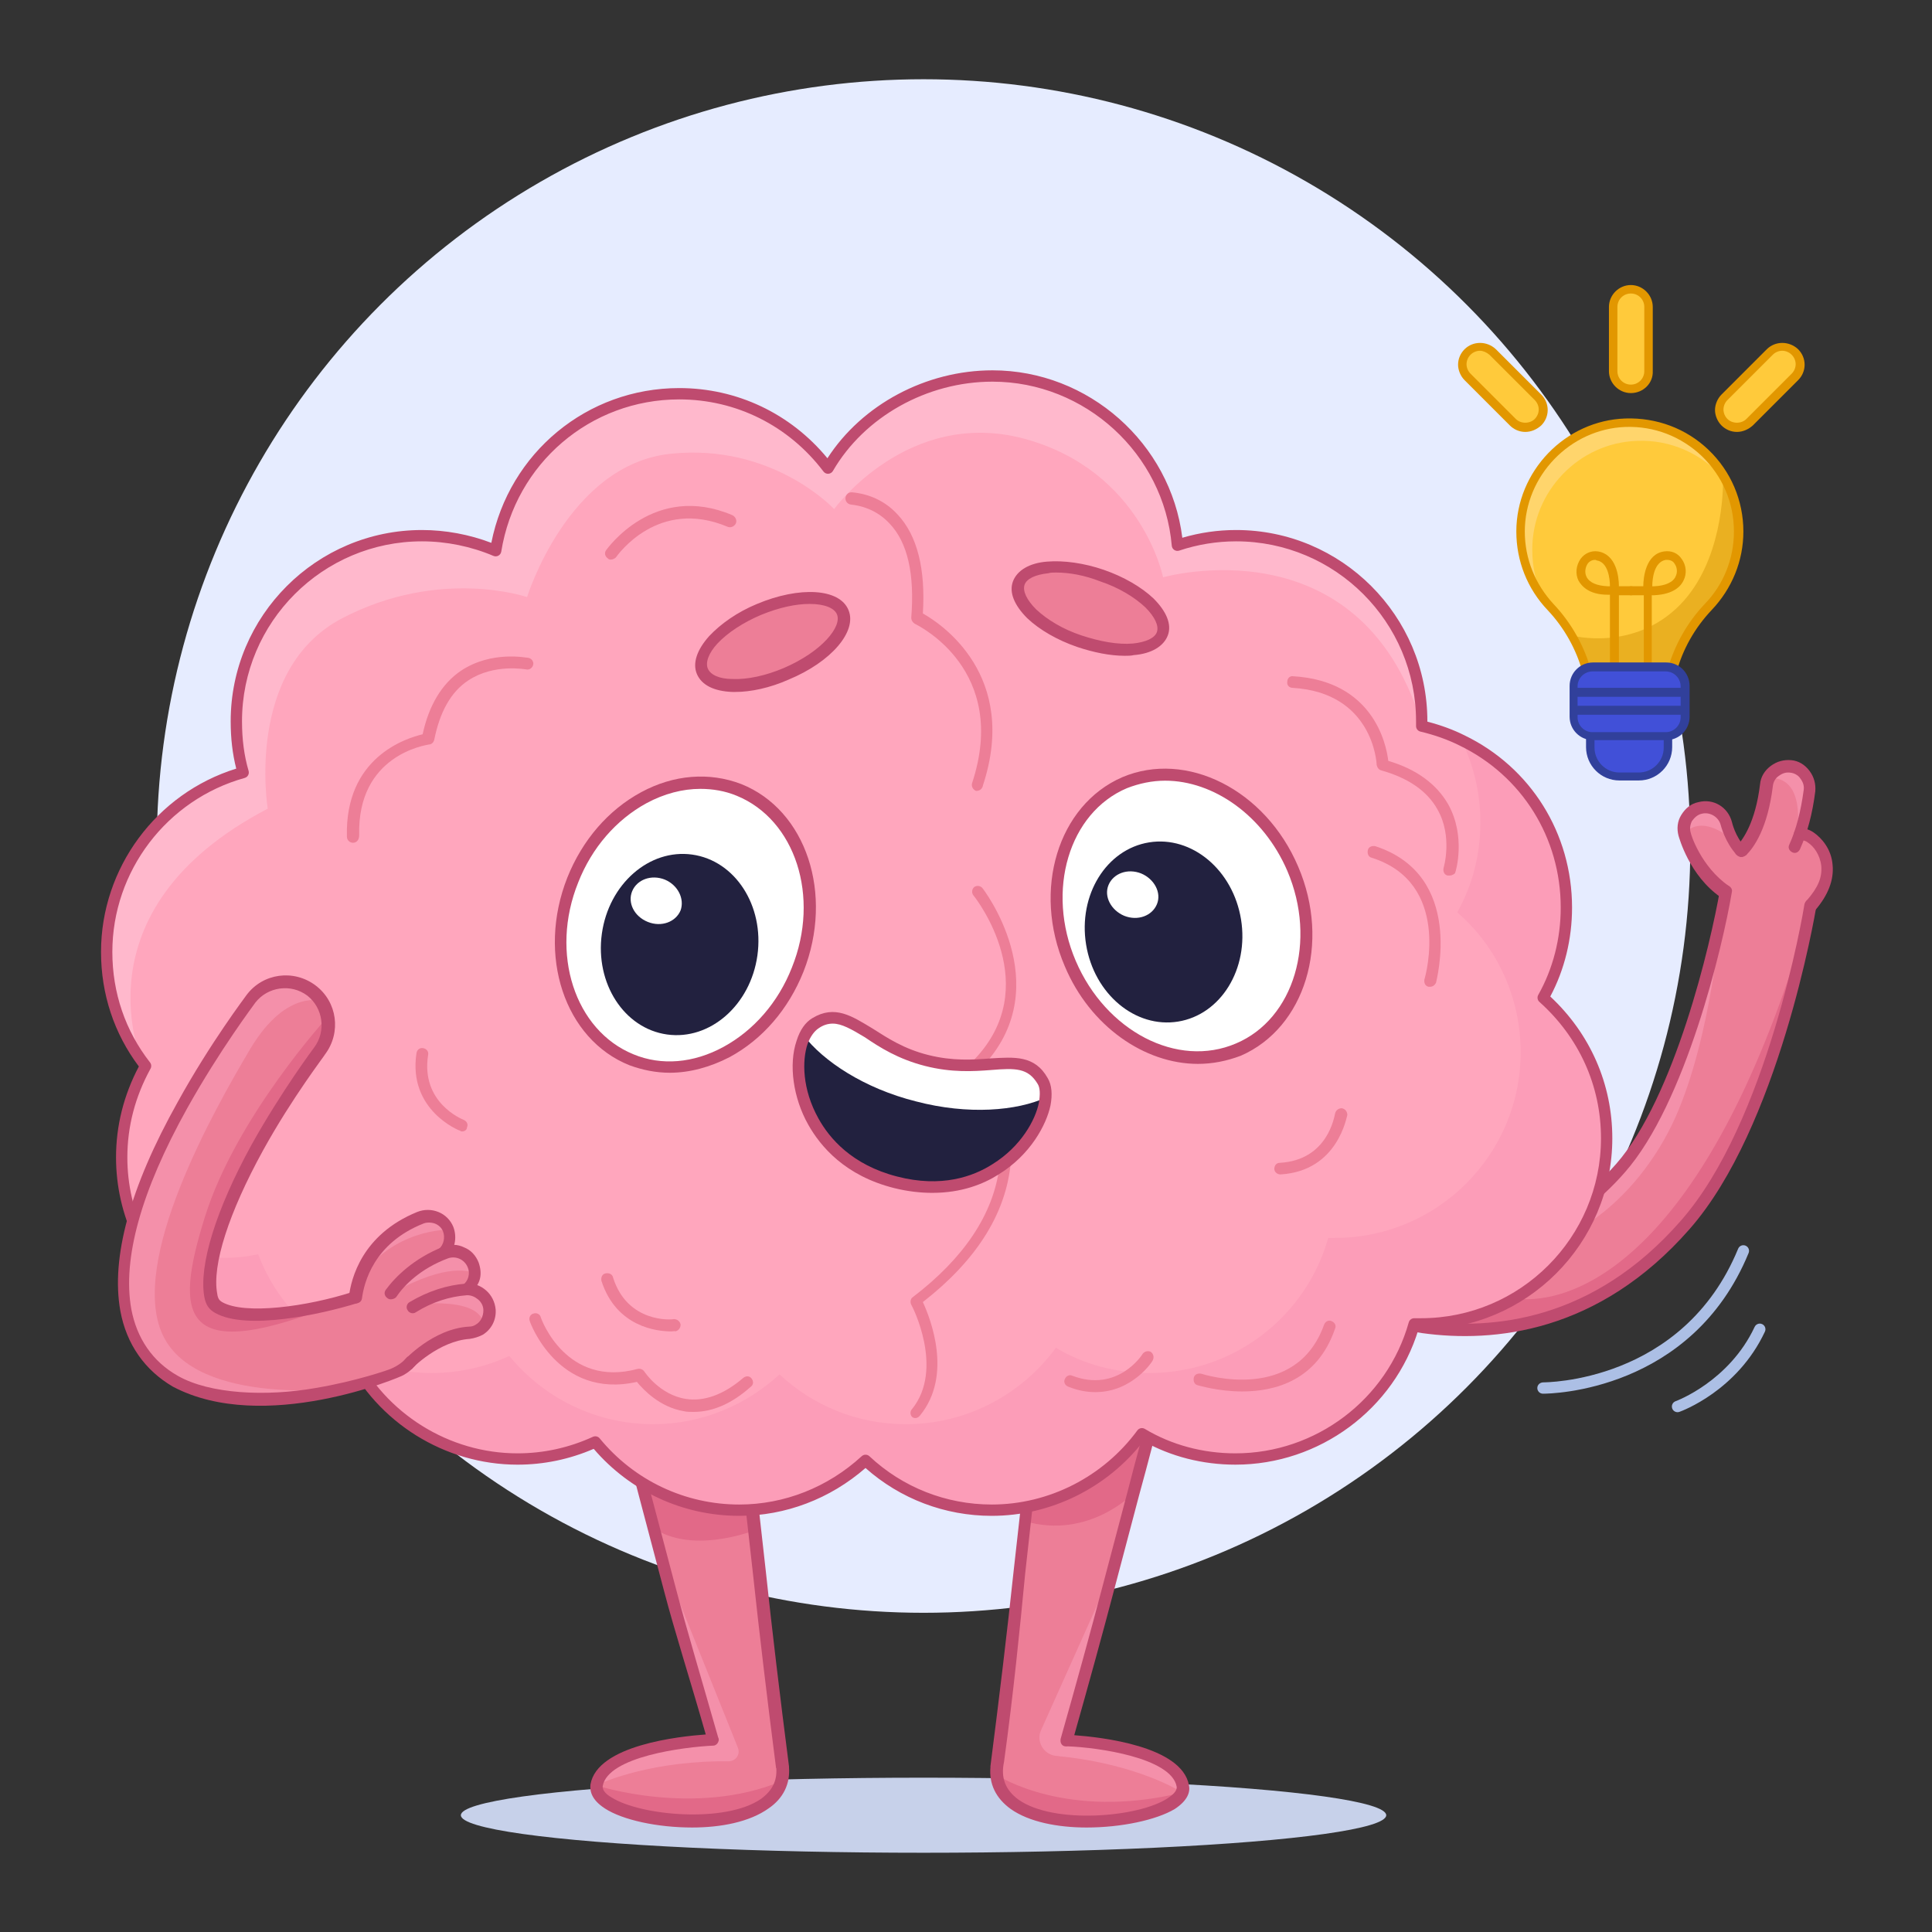 <svg id="Слой_1" height="512" viewBox="0 0 512 512" width="512" xmlns="http://www.w3.org/2000/svg"><rect x="0" y="0" width="512" height="512" fill="#333333" stroke="none"/><g id="_x31_"><circle cx="244.749" cy="224.204" fill="#e6ecff" r="203.204"/><ellipse cx="244.749" cy="481.053" fill="#c7d1ea" rx="122.615" ry="9.947"/><path d="m307.668 367.842c-3.798 17-9.404 35.989-13.744 53.169-4.521 16.819-9.223 33.819-14.106 50.637-2.351 9.042-16.638 6.33-15.734-2.894 4.34-33.638 8.319-70.35 11.755-104.169 1.809-20.615 34.361-17.359 31.829 3.257z" fill="#ed7e97"/><path d="m207.298 469.479c.181 8.862-13.383 10.851-15.734 2.17-4.883-16.819-9.585-33.638-14.106-50.637-4.34-16.276-9.223-34.542-13.383-50.818-5.245-21.883 28.936-28.031 31.468-5.606 3.616 34.36 7.595 70.892 11.755 104.891z" fill="#ed7e97"/><path d="m198.255 390.629 1.628 15.01c-18.808 6.33-26.585-.723-26.585-.723l-2.532-9.223c-2.17-8.5-4.521-16.819-6.691-25.319s2.894-17.361 11.574-19.532c8.5-2.17 17.361 2.894 19.532 11.574.181.723.362 1.447.362 2.351v.181z" fill="#e26988"/><path d="m307.668 367.842c0 .723-.181 1.628-.362 2.351-2.17 8.5-4.34 17-6.691 25.319 0 0-11.936 12.659-29.117 7.596l1.808-12.659 2.713-25.861c.904-8.862 8.862-15.191 17.542-14.287 8.682.903 15.012 8.861 14.107 17.541z" fill="#e26988"/><path d="m313.094 474.904c0 .181 0 .181 0 0-3.798 9.042-47.382 13.021-49.01-4.34 0-.181 0-.543 0-.723 0-.181 0-.362 0-.723v-.362c0-.543.181-1.085.181-1.628 0-.181 0-.362.181-.543l9.223-2.713 8.862-2.713h.181c2.894.181 28.755 1.808 30.563 12.117.181.543.181 1.086-.181 1.628z" fill="#ed7e97"/><path d="m313.094 474.904c0 .181 0 .181 0 0 0 0-11.213-7.234-31.648-9.404-.543 0-1.085-.181-1.628-.181-3.255-.362-5.245-3.798-3.979-6.691l19.712-43.946-1.628 6.33c-3.617 13.383-7.234 26.766-11.032 40.148 2.894.181 28.755 1.808 30.563 12.117.002.542.002 1.085-.36 1.627z" fill="#f490aa"/><path d="m207.298 469.479c0 .904-.181 1.808-.362 2.713-4.16 16.819-50.637 11.032-49.01 1.085 1.808-10.128 27.67-11.936 30.563-12.117h.181l6.511 1.989 11.574 3.436c0 .181 0 .362.181.723.181.543.181 1.085.181 1.447v.181c.181.181.181.181.181.543 0-.181 0-.181 0 0z" fill="#ed7e97"/><path d="m195.542 463.149c.723 1.808-.543 3.617-2.532 3.617-.904 0-1.808 0-2.713 0-20.255.362-32.191 6.33-32.191 6.33 1.808-10.128 27.67-11.936 30.563-12.117-3.798-13.383-7.415-26.766-11.032-40.148l-1.628-6.33z" fill="#f490aa"/><path d="m207.117 472.011c-4.16 16.819-50.637 11.032-49.01 1.085 0 .181 26.223 8.5 49.01-1.085z" fill="#e26988"/><path d="m313.094 475.085c-3.798 9.042-47.382 13.021-49.01-4.521h.362s18.265 11.936 48.648 4.521z" fill="#e26988"/><path d="m315.084 473.096c-1.918-10.392-23.331-12.726-30.398-13.253 3.967-14.007 7.733-27.723 10.505-38.288l6.691-25.319c2.351-8.5 4.521-17 6.691-25.5.362-.723.543-1.809.543-2.532.542-4.521-.904-9.223-3.798-12.84-3.074-3.617-7.234-5.787-11.936-6.33-4.521-.542-9.223.904-12.84 3.798-3.617 3.074-5.787 7.234-6.33 11.936l-2.713 25.861-2.894 25.861c-1.628 15.373-3.798 33.457-6.149 51.723l.031.003c-.44 4.544 1.44 8.362 5.395 11.21 4.883 3.436 12.478 4.883 20.074 4.883 9.223 0 18.446-1.99 23.33-4.883 3.617-2.351 4.16-4.702 3.798-6.33zm-5.607 3.436c-7.596 5.064-30.202 7.053-39.606.362-3.436-2.532-4.702-5.788-3.798-9.947 2.531-18.447 4.16-34.904 5.607-49.914l2.894-26.042 2.713-26.042c.362-3.979 2.171-7.415 5.245-9.766 2.893-2.351 6.691-3.436 10.489-3.074 3.979.362 7.415 2.171 9.766 5.245 2.351 2.893 3.436 6.691 3.074 10.489 0 .723-.181 1.447-.362 2.17-2.17 8.5-4.521 16.819-6.691 25.319l-6.691 25.319c-2.894 11.031-6.873 25.499-11.032 40.148-.051.255-.054.507-.019.746.017.2.075.385.172.548.183.347.492.607.932.695.265.053.528.054.774.014 7.884.265 27.462 3.015 28.884 10.656.181 1.265-1.266 2.351-2.351 3.074z" fill="#bf4b6f"/><path d="m209.087 468.215.02-.002c-2.351-18.266-4.521-36.351-6.149-51.723l-2.894-25.861-2.713-25.861v-.181c-.181-.904-.362-1.628-.543-2.532-2.532-9.404-12.117-15.01-21.521-12.659-4.702 1.266-8.5 4.159-10.851 8.138-2.351 4.16-2.893 8.862-1.808 13.383 2.17 8.681 4.521 17 6.691 25.5l6.691 25.319c2.832 10.796 6.948 23.639 11.022 37.914-6.922.503-28.781 2.792-30.553 13.265-.181 1.628.181 3.979 3.798 6.33 4.702 3.075 13.926 5.064 23.149 5.064 7.595 0 15.191-1.447 20.255-5.064 3.905-2.655 5.782-6.528 5.406-11.03zm-7.395 8.498c-9.404 6.51-31.83 4.521-39.606-.362-1.266-.723-2.532-1.808-2.351-3.074 1.446-7.776 21.521-10.308 29.297-10.67.617 0 1.228-.527 1.397-1.241.054-.1.083-.22.05-.387 0-.208-.065-.415-.173-.606-4.107-14.44-8.368-28.662-11.222-39.541l-6.691-25.319c-2.351-8.319-4.521-16.819-6.691-25.319-1.99-7.595 2.532-15.553 10.308-17.542 7.595-1.99 15.553 2.532 17.542 10.308.181.723.362 1.266.362 1.989l2.713 26.042 2.894 25.861c1.628 15.192 3.798 33.457 6.149 51.723l.063-.007c.235 3.411-1.103 5.98-4.041 8.145z" fill="#bf4b6f"/><path d="m446.545 324.506c-34.909 37.723-72.428 31.85-103.948 14.824.243-.485 11.67-18.02 12.238-19.152 63.766 34.62 94.426-30.931 102.342-84.219 2.284-14.636 25.248-10.804 22.56 3.831-3.258 16.981-11.726 59.269-33.192 84.716z" fill="#ed7e97"/><path d="m389.438 329.444c15.125-.303 28.64-7.079 39.98-20.004 14.094-15.995 23.279-50.437 26.78-67.902-.082.97-2.551 32.914-12.205 54.576-9.733 21.825-32 40.801-54.555 33.33z" fill="#f490aa"/><path d="m446.545 324.506c-23.652 26.982-50.831 29.533-69.591 27.001-12.696-1.715-23.042-6.097-29.023-9.097-3.233-1.622-5.253-2.838-5.415-2.919l1.459-2.101 11.588-16.645c2.667 1.54 12.608 6.73 25.303 8.445.566.082 1.132.163 1.536.164s3.378 13.835 20.442 14.909 50.568-14.49 75.997-100.268c-2.363 13.584-12.37 57.73-32.296 80.511z" fill="#e26988"/><path d="m465.021 236.859c.486-.161 1.861-.887 3.805-2.745.648-.484 1.215-1.212 1.782-1.939 1.863-2.1 3.808-5.171 5.512-9.374 1.38-3.557 2.599-8.003 3.334-13.502.328-3.073-1.852-5.987-4.925-6.315-2.507-.246-4.854 1.207-5.909 3.308-.243.485-.325 1.051-.407 1.617-1.308 10.674-4.793 15.603-6.575 17.542-.486.565-1.053.888-1.134 1.05l.243-.081z" fill="#ed7e97"/><path d="m461.056 238.714c2.344.974 4.933.249 6.472-1.609.405-.404.729-1.05.973-1.535.243-.485.325-1.051.325-1.455.246-2.507-1.126-5.016-3.47-5.99-1.536-.568-2.829-1.621-3.878-2.755-.808-.81-1.534-1.781-1.938-2.591-1.453-2.347-2.178-4.532-2.097-4.694-.886-3.075-3.876-4.777-6.869-4.053s-4.777 3.876-4.053 6.869c.08.648 3.46 13.269 14.535 17.813z" fill="#ed7e97"/><path d="m477.55 242.538c-2.267 2.1-5.907 2.095-8.007-.172s-2.095-5.907.172-8.007c1.944-1.858 2.511-2.989 2.836-3.636-1.858-1.944-2.258-4.775-.719-7.037 1.702-2.586 5.342-3.39 7.928-1.688 1.859 1.135 3.958 3.807 4.196 7.365.238 3.559-1.142 7.116-4.301 10.994-.486.565-1.296 1.373-2.105 2.181z" fill="#ed7e97"/><path d="m479.168 241.731c-.162-.081-.162-.081-.323-.162-.727-.567-.733-2.321-.004-2.967 2.916-3.393 4.06-5.924 3.821-9.079-.319-2.993-2.015-5.26-3.55-6.232-.565-.486-1.293-.649-2.102-.65s-1.616-.811-1.615-1.62.811-1.616 1.62-1.615c1.375.083 2.587.489 3.638 1.218 2.101 1.459 4.685 4.374 5.003 8.58.399 4.044-1.224 8.086-4.626 12.045-.487.565-1.377.725-1.862.482z" fill="#bf4b6f"/><path d="m475.958 223.125.162-.323c1.38-3.557 2.599-8.003 3.334-13.502.328-3.073-1.852-5.987-4.925-6.315-2.507-.246-4.854 1.207-5.909 3.308.89-.161 10.274-1.524 7.338 16.832z" fill="#f490aa"/><path d="m446.44 221.063c.729-1.05 4.294-5.332 13.1 1.716-1.453-2.347-2.178-4.532-2.097-4.694-.886-3.075-3.876-4.777-6.869-4.053-3.074.886-5.019 3.957-4.134 7.031z" fill="#f490aa"/><path d="m460.994 227.024c.89-1.825-.569-.361-.731-.442-.727-.567-.645-1.538-.078-2.265 1.701-1.777 5.023-6.383 6.25-16.491.164-1.941 1.218-3.638 2.837-4.849s3.48-1.694 5.421-1.529c1.941.164 3.638 1.218 4.849 2.837s1.694 3.48 1.529 5.421c-.736 5.903-2.118 11.077-4.064 15.361-.405.808-1.215 1.212-2.023.806-.808-.405-1.212-1.215-.806-2.023 1.866-4.122 3.085-8.973 3.821-14.472.163-1.132-.159-2.103-.886-3.075-.565-.89-1.697-1.458-2.667-1.54-1.132-.163-2.103.159-3.075.886-.89.565-1.458 1.696-1.54 2.667-1.39 11.24-5.029 16.268-7.054 18.287-.308.227-1.136.745-1.783.421z" fill="#bf4b6f"/><path d="m456.204 237.899-.162-.081c-8.404-5.834-11.059-15.867-11.22-16.352-.483-1.861-.318-3.802.735-5.499 1.054-1.697 2.511-2.989 4.534-3.391 3.964-1.046 7.843 1.305 8.89 5.269 0 0 .842 3.891 3.508 6.644.646.729.849 1.611.201 2.096-.729.646-1.942.645-2.427-.003-3.15-3.401-4.195-7.77-4.276-8.013-.563-2.104-2.907-3.482-5.011-2.918-1.133.241-1.942 1.049-2.591 1.938-.487.97-.65 2.102-.328 3.073-.001.404 2.72 9.011 10.073 14.116.727.567.744 1.831.338 2.639-.485.565-1.456.888-2.264.482z" fill="#bf4b6f"/><path d="m347.282 343.704c-3.395-1.703-5.415-2.919-5.577-3-.323-.162-.565-.486-.727-.971.001-.404.001-.809.163-1.132l12.157-18.99c.081-.162.081-.162.162-.323.567-.727 1.457-.888 2.265-.482.162.081 10.99 6.728 25.384 8.688 18.275 2.289 34.055-4.16 47.177-19.024 15.552-17.691 25.069-58.441 27.515-72.592.244-.889.973-1.535 1.862-1.292.889.244 1.535.973 1.292 1.862-2.446 14.555-12.287 55.951-28.326 74.208-13.77 15.753-30.521 22.524-49.928 20.072-12.13-1.634-21.748-6.257-25.223-8.202l-10.536 16.566c.97.487 2.182 1.297 3.798 2.108 6.304 3.163 16.409 7.22 28.538 8.854 18.194 2.451 44.887.06 68.135-26.518 23.004-26.093 32.46-81.643 32.787-83.907.244-.889.973-1.535 1.862-1.292.889.244 1.535.973 1.292 1.862-.408 2.426-10.026 58.704-33.598 85.524-24.138 27.547-51.964 30.179-70.886 27.565-12.614-1.878-23.122-6.341-29.588-9.584z" fill="#bf4b6f"/><path d="m425.779 301.652c0 27.127-22.064 49.191-49.191 49.191-.543 0-1.266 0-1.808 0-5.787 20.617-24.776 35.808-47.382 35.808-9.042 0-17.542-2.351-24.776-6.691-9.042 12.298-23.51 20.255-39.787 20.255-13.021 0-24.776-5.064-33.457-13.202-8.862 8.138-20.617 13.202-33.457 13.202-15.372 0-29.117-7.053-38.159-18.085-6.33 2.894-13.202 4.521-20.617 4.521-19.532 0-36.35-11.393-44.308-27.67-.543-1.266-1.266-2.532-1.628-3.979-1.266.181-2.713.543-3.979.723-1.808.181-3.798.362-5.787.362-19.532 0-36.35-11.393-44.308-27.851-3.074-6.511-4.883-13.744-4.883-21.521 0-8.862 2.351-17 6.33-24.234-6.511-8.319-10.308-18.808-10.308-30.202 0-22.606 15.372-41.776 36.17-47.563-1.266-4.34-1.808-8.862-1.808-13.564 0-27.127 22.063-49.191 49.191-49.191 6.872 0 13.564 1.447 19.532 3.979 3.798-23.51 24.053-41.595 48.648-41.595 16.095 0 30.382 7.776 39.425 19.712 8.5-14.649 25.499-24.415 43.584-24.415 25.68 0 46.84 19.712 49.01 44.85 4.883-1.628 10.128-2.532 15.553-2.532 27.127 0 49.191 22.063 49.191 49.191v1.266c3.798.904 7.415 2.17 10.67 3.798 16.457 7.957 27.67 24.776 27.67 44.308 0 8.681-2.17 16.819-6.149 23.872 10.308 9.225 16.818 22.427 16.818 37.257z" fill="#fc9db8"/><path d="m402.992 278.865c0 27.127-22.063 49.191-49.191 49.191-.543 0-1.266 0-1.809 0-5.787 20.617-24.776 35.808-47.382 35.808-9.042 0-17.542-2.351-24.776-6.691-9.042 12.298-23.51 20.255-39.787 20.255-13.021 0-24.776-5.064-33.457-13.202-8.862 8.138-20.617 13.202-33.457 13.202-15.372 0-29.117-7.053-38.159-18.085-6.33 2.894-13.202 4.521-20.617 4.521-7.776 0-15.01-1.808-21.521-4.883-1.989-.904-3.979-2.17-5.787-3.255-8.5-5.606-15.01-13.744-18.627-23.329-3.436.723-7.234 1.085-10.851.904-7.234-.181-14.287-1.989-20.436-4.883-3.074-6.511-4.883-13.744-4.883-21.521 0-8.862 2.351-17 6.33-24.234-6.511-8.319-10.308-18.808-10.308-30.202 0-22.606 15.372-41.776 36.17-47.563-1.266-4.34-1.808-8.862-1.808-13.564 0-27.127 22.063-49.191 49.191-49.191 6.872 0 13.564 1.447 19.532 3.979 3.798-23.51 24.053-41.595 48.648-41.595 16.095 0 30.382 7.776 39.425 19.712h1.085c8.5-14.649 24.415-24.414 42.499-24.414 25.68 0 46.84 19.712 49.01 44.85 4.883-1.628 10.128-2.532 15.553-2.532 27.127 0 49.191 22.063 49.191 49.191v1.266c3.798.904 7.415 2.17 10.67 3.798 3.074 6.511 4.883 13.744 4.883 21.521 0 8.681-2.17 16.819-6.149 23.872 10.308 8.862 16.818 22.245 16.818 37.074z" fill="#ffa6bd"/><path d="m376.588 191.335c-16.457-53.169-68.361-38.34-68.361-38.34s-5.606-28.212-36.712-36.712c-30.925-8.319-50.457 18.627-50.457 18.627s-16.276-17.542-43.404-14.649c-27.127 2.894-37.978 37.978-37.978 37.978s-22.968-7.957-49.01 5.606c-25.861 13.564-19.712 50.457-19.712 50.457-51.903 27.127-33.095 67.637-32.914 68.18-6.511-8.319-10.308-18.808-10.308-30.202 0-22.606 15.372-41.776 36.17-47.563-1.266-4.34-1.808-8.862-1.808-13.564 0-27.127 22.063-49.191 49.191-49.191 6.872 0 13.564 1.447 19.532 3.979 3.798-23.51 24.053-41.595 48.648-41.595 16.095 0 30.382 7.776 39.425 19.712h1.085c8.5-14.649 24.415-24.415 42.499-24.415 25.68 0 46.84 19.712 49.01 44.85 4.883-1.628 10.128-2.532 15.553-2.532 27.488.183 49.551 22.246 49.551 49.374z" fill="#ffb8cc"/><path d="m241.857 375.619c-.723-.543-.723-1.628-.181-2.17 8.681-10.67 0-27.489-.181-27.67-.362-.723-.181-1.628.362-1.989 13.744-10.489 21.34-22.064 22.968-34.361 1.808-15.191-6.872-26.223-6.872-26.404-.543-.543-.543-1.447.181-2.17 18.627-19.351.723-42.499-.181-43.584-.543-.723-.362-1.628.181-2.17.723-.543 1.628-.362 2.17.181.181.181 19.712 25.5.723 46.659 2.351 3.255 8.319 13.744 6.691 27.489-1.628 12.84-9.223 24.776-23.149 35.627 1.989 4.34 7.957 19.351-.723 30.021-.782 1.007-1.627.722-1.989.541z" fill="#ed7e97"/><path d="m262.835 401.715c-12.415 0-24.246-4.493-33.467-12.681-9.391 8.188-21.214 12.681-33.447 12.681-14.899 0-28.896-6.457-38.582-17.756-6.448 2.782-13.236 4.192-20.194 4.192-19.267 0-37.188-11.191-45.656-28.511-.181-.417-.345-.767-.511-1.12-.264-.561-.549-1.168-.798-1.818-.219.043-.439.087-.66.131-.709.142-1.418.283-2.08.377-1.842.187-3.917.377-5.998.377-19.604 0-37.099-10.996-45.659-28.697-3.341-7.079-5.032-14.535-5.032-22.175 0-8.381 2.035-16.48 6.049-24.092-6.563-8.728-10.027-19.198-10.027-30.344 0-22.251 14.662-42.018 35.835-48.587-.99-3.886-1.473-8.005-1.473-12.54 0-27.951 22.74-50.691 50.691-50.691 6.221 0 12.536 1.171 18.382 3.399 4.733-23.876 25.387-41.016 49.798-41.016 15.315 0 29.507 6.75 39.27 18.596 9.182-14.22 26.104-23.299 43.739-23.299 25.459 0 47.204 19.343 50.311 44.371 4.642-1.363 9.427-2.053 14.253-2.053 27.951 0 50.69 22.74 50.69 50.691v.093c3.563.924 6.869 2.143 9.842 3.629 17.572 8.496 28.499 25.991 28.499 45.65 0 8.332-1.991 16.45-5.769 23.559 10.61 9.916 16.438 23.211 16.438 37.57 0 27.951-22.74 50.69-50.691 50.69h-.685c-6.457 21.141-26.238 35.809-48.505 35.809-8.713 0-17.111-2.149-24.381-6.228-9.644 12.419-24.565 19.793-40.182 19.793zm-33.457-16.202c.369 0 .738.136 1.026.405 8.802 8.252 20.319 12.797 32.431 12.797 15.113 0 29.535-7.344 38.579-19.644.459-.623 1.318-.795 1.979-.397 7.064 4.237 15.365 6.478 24.005 6.478 21.311 0 40.2-14.275 45.938-34.714.182-.647.772-1.095 1.444-1.095h1.808c26.297 0 47.691-21.394 47.691-47.69 0-13.887-5.796-26.722-16.318-36.14-.525-.47-.652-1.242-.307-1.855 3.896-6.905 5.956-14.905 5.956-23.134 0-18.498-10.278-34.958-26.823-42.958-3.103-1.551-6.584-2.79-10.364-3.689-.677-.161-1.153-.765-1.153-1.459v-1.266c0-26.297-21.394-47.691-47.69-47.691-5.12 0-10.193.826-15.078 2.455-.438.146-.914.083-1.299-.169-.384-.252-.631-.667-.67-1.125-2.104-24.381-22.977-43.479-47.517-43.479-17.345 0-33.943 9.29-42.286 23.668-.252.434-.705.713-1.206.744-.5.034-.984-.191-1.288-.591-9.205-12.15-23.139-19.118-38.229-19.118-23.555 0-43.391 16.963-47.167 40.334-.074.455-.352.851-.756 1.074-.402.223-.886.249-1.311.068-5.952-2.525-12.503-3.86-18.946-3.86-26.297 0-47.691 21.394-47.691 47.691 0 4.812.572 9.112 1.748 13.144.112.385.066.799-.129 1.149-.195.351-.522.608-.909.716-20.649 5.746-35.072 24.71-35.072 46.118 0 10.804 3.454 20.928 9.989 29.277.37.474.422 1.121.133 1.647-4.077 7.413-6.145 15.323-6.145 23.512 0 7.193 1.595 14.219 4.739 20.881 8.049 16.643 24.51 26.99 42.953 26.99 1.943 0 3.928-.184 5.637-.354.548-.079 1.2-.211 1.852-.341.704-.141 1.408-.281 2.065-.375.761-.102 1.481.376 1.667 1.121.222.89.614 1.724 1.03 2.607.181.385.359.765.522 1.146 7.937 16.229 24.8 26.761 42.929 26.761 6.902 0 13.629-1.476 19.993-4.386.619-.283 1.353-.114 1.784.413 9.134 11.145 22.619 17.536 36.999 17.536 11.928 0 23.45-4.548 32.442-12.807.287-.263.651-.395 1.015-.395z" fill="#bf4b6f"/><path d="m151.794 233.291c-7.957 19.712-.904 41.053 15.553 47.563 16.457 6.511 36.17-4.159 43.946-23.872 7.957-19.712.904-41.053-15.553-47.563s-35.988 4.16-43.946 23.872z" fill="#fff"/><path d="m177.475 284.29c-3.617 0-7.234-.723-10.67-1.989-17.181-6.872-24.595-29.117-16.457-49.733 3.979-9.947 10.851-17.904 19.532-22.606s18.085-5.425 26.585-2.17c17.181 6.872 24.595 29.117 16.457 49.733-3.979 9.947-10.851 17.904-19.532 22.606-5.245 2.713-10.671 4.159-15.915 4.159zm8.138-75.232c-4.702 0-9.585 1.266-14.287 3.798-7.957 4.34-14.468 11.755-18.085 20.978-7.596 18.808-.904 39.244 14.649 45.574 7.415 3.074 15.915 2.351 23.872-1.989s14.468-11.755 18.085-20.978c7.596-18.808.904-39.244-14.649-45.574-3.075-1.267-6.33-1.809-9.585-1.809z" fill="#bf4b6f"/><ellipse cx="179.939" cy="250.357" fill="#22213f" rx="24.056" ry="20.8" transform="matrix(.138 -.991 .991 .138 -92.824 394.082)"/><path d="m180.368 241.249c-1.266 3.074-5.064 4.521-8.681 3.074s-5.425-5.064-4.16-8.138c1.266-3.074 5.064-4.521 8.681-3.074 3.437 1.446 5.245 5.063 4.16 8.138z" fill="#fff"/><path d="m342.589 230.398c8.319 19.532 1.808 41.053-14.468 47.925s-36.17-3.255-44.489-22.787-1.809-41.053 14.468-47.925c16.096-7.053 36.17 3.255 44.489 22.787z" fill="#fff"/><path d="m317.451 281.94c-14.106 0-28.574-9.947-35.265-25.861-8.681-20.255-1.808-42.68 15.191-50.095 17-7.234 37.978 3.255 46.659 23.691 8.681 20.255 1.809 42.68-15.191 50.095-3.798 1.446-7.596 2.17-11.394 2.17zm-8.681-75.052c-3.436 0-6.872.723-10.128 1.989-15.372 6.511-21.521 27.127-13.564 45.755s26.946 28.574 42.499 21.883c15.372-6.511 21.521-27.127 13.564-45.755-6.328-14.649-19.53-23.872-32.371-23.872z" fill="#bf4b6f"/><ellipse cx="308.469" cy="246.877" fill="#22213f" rx="20.801" ry="24.056" transform="matrix(.987 -.16 .16 .987 -35.604 52.672)"/><path d="m293.76 234.557c-1.266 3.074.723 6.691 4.159 8.138 3.617 1.447 7.415 0 8.681-3.074s-.723-6.691-4.159-8.138c-3.617-1.447-7.415 0-8.681 3.074z" fill="#fff"/><path d="m285.803 169.994c10.489 3.617 20.436 2.713 22.064-1.989 1.628-4.883-5.425-11.755-15.915-15.372-10.489-3.617-20.436-2.713-22.063 1.989-1.629 4.702 5.425 11.575 15.914 15.372z" fill="#ed7e97"/><path d="m298.1 173.792c-3.979 0-8.319-.904-12.659-2.351-5.245-1.808-9.947-4.521-13.202-7.596-3.436-3.436-4.883-6.872-3.798-9.766s4.34-4.883 9.042-5.245c4.34-.362 9.766.362 15.01 2.17 5.245 1.808 9.947 4.521 13.202 7.596 3.436 3.436 4.883 6.872 3.798 9.766s-4.34 4.883-9.042 5.245c-.723.181-1.627.181-2.351.181zm-18.265-22.063c-.723 0-1.447 0-1.989.181-3.436.362-5.787 1.447-6.33 3.074-.543 1.628.543 3.979 3.074 6.511 2.894 2.713 7.053 5.245 11.936 6.872 4.883 1.628 9.766 2.532 13.744 2.17 3.436-.362 5.787-1.447 6.33-3.074.543-1.628-.543-3.979-3.074-6.511-2.894-2.713-7.053-5.245-11.936-6.872-4.16-1.628-8.138-2.351-11.755-2.351z" fill="#bf4b6f"/><path d="m208.4 178.675c10.308-4.34 17-11.755 15.01-16.457-1.989-4.702-11.936-5.064-22.244-.723-10.308 4.34-17 11.755-15.01 16.457 1.989 4.702 11.935 5.064 22.244.723z" fill="#ed7e97"/><path d="m194.836 183.377c-.181 0-.543 0-.723 0-4.883-.181-8.138-1.808-9.404-4.702s0-6.511 3.255-10.128c3.074-3.255 7.415-6.33 12.659-8.5 11.213-4.702 21.883-4.16 24.234 1.628 2.351 5.606-4.521 13.744-15.915 18.447-4.883 2.17-9.946 3.255-14.106 3.255zm19.713-23.329c-3.617 0-7.957.904-12.84 2.894-4.702 1.989-8.862 4.702-11.574 7.596-2.351 2.532-3.255 5.064-2.532 6.691.723 1.628 3.074 2.713 6.511 2.713 3.979.181 8.862-.904 13.564-2.894 10.128-4.34 15.553-11.032 14.106-14.287-.725-1.628-3.257-2.713-7.235-2.713z" fill="#bf4b6f"/><g fill="#ed7e97"><path d="m161.922 148.293c-.362 0-.543 0-.904-.362-.723-.543-.904-1.447-.362-2.17.181-.181 12.659-18.085 33.457-9.223.723.362 1.266 1.266.904 2.17-.362.723-1.266 1.266-2.17.904-18.447-7.776-29.117 7.415-29.659 8.138-.181.181-.724.543-1.266.543z"/><path d="m177.836 352.832c-3.617 0-14.468-1.085-18.447-13.383-.181-.904.181-1.808 1.085-1.989s1.808.181 1.989 1.085c3.798 12.117 15.553 11.213 16.095 11.032.904 0 1.628.543 1.808 1.447 0 .904-.543 1.628-1.447 1.809.002-.182-.359-.001-1.083-.001z"/><path d="m290.324 368.927c-2.17 0-4.521-.362-7.234-1.447-.904-.362-1.266-1.266-.904-1.989.362-.904 1.266-1.266 1.989-.904 11.936 4.521 18.447-5.425 18.627-5.787.543-.723 1.447-.904 2.17-.543.723.543.904 1.447.543 2.17.181.001-5.244 8.5-15.191 8.5z"/><path d="m122.497 299.843c-.181 0-.362 0-.543-.181-.181 0-13.925-5.425-11.574-20.617.181-.904.904-1.447 1.808-1.266s1.447.904 1.266 1.808c-1.989 12.659 9.042 17 9.404 17.181.904.362 1.266 1.266.904 1.989.001.725-.723 1.086-1.265 1.086z"/><path d="m339.334 311.237c-.904 0-1.628-.723-1.628-1.447 0-.904.543-1.628 1.447-1.628 12.84-.723 14.468-12.479 14.649-13.021.181-.904.904-1.447 1.808-1.447.904.181 1.447.904 1.447 1.808-.181.182-2.351 14.831-17.723 15.735z"/><path d="m93.561 223.345c-.904 0-1.628-.723-1.628-1.628-.543-20.978 15.553-26.042 20.074-27.127 1.628-7.596 5.064-13.383 10.128-16.819 8.138-5.425 17.361-3.436 17.904-3.436.904.181 1.447 1.085 1.266 1.808-.181.904-1.085 1.447-1.808 1.266-.181 0-8.5-1.628-15.372 2.894-4.702 3.074-7.596 8.5-9.042 15.734-.181.723-.723 1.266-1.447 1.266-.723.181-18.989 2.713-18.447 24.053 0 1.265-.724 1.989-1.628 1.989z"/><path d="m384.184 232.025c-.181 0-.362 0-.543 0-.904-.181-1.266-1.085-1.085-1.989 0 0 2.532-8.319-1.628-15.553-2.713-4.883-7.776-8.319-14.83-10.308-.723-.181-1.085-.723-1.266-1.447 0-.723-1.085-19.17-22.244-20.436-.904 0-1.628-.723-1.447-1.628 0-.904.723-1.628 1.628-1.447 20.978 1.266 24.595 17.723 25.138 22.425 7.415 2.17 12.84 6.149 15.915 11.574 4.702 8.5 1.989 17.723 1.808 18.085.001.182-.722.724-1.446.724z"/><path d="m183.804 374.172c-.904 0-1.808 0-2.532-.181-6.511-1.085-10.851-5.787-12.479-7.776-20.978 4.702-28.393-15.915-28.393-16.095-.362-.904.181-1.808.904-1.989.904-.362 1.808.181 1.989.904s6.872 18.808 25.68 13.744c.723-.181 1.447.181 1.808.723 0 0 3.979 6.149 11.032 7.234 4.702.723 9.947-1.085 15.191-5.606.723-.543 1.628-.543 2.17.181s.543 1.628-.181 2.17c-5.061 4.521-10.125 6.691-15.189 6.691z"/><path d="m329.206 368.747c-6.511 0-11.574-1.628-11.755-1.628-.904-.181-1.266-1.085-1.085-1.989s1.085-1.266 1.989-1.085c1.085.362 25.138 7.776 32.553-13.021.362-.904 1.266-1.266 1.989-.904.904.362 1.266 1.266.904 1.989-4.701 13.744-15.914 16.638-24.595 16.638z"/><path d="m378.94 261.504c-.181 0-.362 0-.362 0-.904-.181-1.266-1.085-1.085-1.989.362-1.085 7.053-25.5-13.925-32.191-.904-.181-1.266-1.085-1.085-1.989s1.085-1.266 1.989-1.085c23.872 7.776 16.095 35.808 16.095 36.17-.362.722-.904 1.084-1.627 1.084z"/><path d="m106.582 363.502c-61.308 23.329-95.307-6.872-58.052-70.531 14.468-22.244 20.255-42.318 36.531-28.031 5.064 9.223.904 11.574-5.425 21.159-9.766 13.021-26.946 46.659-23.51 57.148 5.245 10.489 28.574 3.074 40.872-.362 12.297-4.702 20.978 14.106 9.584 20.617z"/><path d="m118.518 330.407c-.362.723-.723 1.266-1.266 1.808-.543.362-1.085.723-1.628 1.085-1.085.543-2.17.904-3.074 1.447-1.085.723-2.17 1.447-2.894 2.17-1.447 1.447-2.351 2.894-3.074 4.159-1.085 2.351-1.085 4.159-1.085 4.521l-3.979.181-7.415.181c0-.362 0-3.436 1.266-7.415 1.808-5.245 5.968-11.936 15.915-16.095 2.894-1.266 6.33.181 7.415 3.074.723 1.99.543 3.618-.181 4.884z"/><path d="m125.933 337.46c0 1.628-.904 3.255-2.351 4.34-.362.362-.904.543-1.266.723-.543.181-1.085.543-1.628.723-1.266.723-2.532 1.266-3.436 1.989-4.34 3.074-5.968 6.691-6.149 7.415l-7.053-2.17-3.979-1.266c0-.181.543-1.447 1.447-3.255.723-1.266 1.808-3.074 3.255-4.702.362-.543.904-.904 1.266-1.447 1.989-1.989 4.34-3.979 7.415-5.787 1.085-.543 2.351-1.266 3.617-1.809.362-.181.543-.181.904-.362 2.894-1.085 6.33.362 7.415 3.255.362.725.543 1.629.543 2.353z"/><path d="m128.103 351.566c-.362.362-.723.543-1.085.904-.723.543-1.628.723-2.713.904-8.862.543-15.01 7.957-15.191 8.138-1.989 2.532-5.606 2.894-7.957.904-2.532-1.989-2.894-5.606-.904-7.957.181-.181 1.447-1.628 3.617-3.617 1.808-1.628 4.16-3.436 7.234-5.064 3.436-1.808 7.596-3.436 12.479-3.617h.181c.723 0 1.447 0 2.17.181 2.17.723 3.798 2.713 3.979 5.064-.182 1.447-.725 3.075-1.81 4.16z"/><path d="m258.675 209.6c-.904-.362-1.266-1.266-1.085-1.989 9.947-30.021-14.106-41.776-15.191-42.318-.543-.362-.904-.904-.904-1.628.904-11.393-.904-19.893-5.787-24.957-3.558-3.832-7.944-4.764-10.181-4.991-.803-.081-1.429-.726-1.474-1.533-.055-.991.776-1.806 1.764-1.717 2.819.254 7.915 1.329 12.061 5.89 5.245 5.606 7.415 14.468 6.691 26.223 4.883 2.713 25.5 16.457 15.915 45.574-.25 1.446-1.628 1.446-1.809 1.446z"/></g><path d="m93.019 367.842c-2.713.723-5.606 1.266-8.862 1.809-16.095 2.894-28.936 1.628-37.616-3.436-7.053-4.159-11.574-10.67-13.021-18.989-2.351-13.744 2.532-32.01 15.01-54.254 8.681-15.553 17.904-27.67 18.266-28.212 3.798-5.064 11.032-5.968 15.915-2.17.904.723 1.628 1.447 2.351 2.351s-8.681-3.617-18.627 12.84c-9.766 16.457-32.372 56.425-23.329 75.956 9.041 19.35 49.008 14.105 49.913 14.105z" fill="#f490aa"/><path d="m90.848 344.875c-43.404 17.723-44.85 4.159-36.531-22.425 8.319-26.585 32.553-52.988 32.553-52.988l.181 3.074c-.181 2.17-.904 4.159-2.351 5.968 0 0-2.17 2.894-5.425 7.596-3.074 4.702-7.234 11.032-11.213 18.085-9.223 16.819-13.744 31.106-12.298 39.063.362 1.809 1.085 2.532 2.17 3.255 6.33 3.616 21.521 1.446 32.914-1.628z" fill="#e26988"/><path d="m45.817 367.48c-7.415-4.34-12.298-11.213-13.925-20.074-2.532-14.106 2.532-32.734 15.191-55.34 8.681-15.734 17.904-27.851 18.266-28.393 4.34-5.787 12.479-6.872 18.266-2.532s6.872 12.479 2.532 18.266c0 .181-8.681 11.393-16.457 25.5-9.042 16.457-13.564 30.382-12.117 37.978.181 1.447.723 1.808 1.266 2.17 5.968 3.436 22.425 1.266 34.723-2.713.904-.181 1.808.181 1.989 1.085s-.181 1.808-1.085 1.989c-9.404 2.894-29.117 7.234-37.436 2.532-1.628-.904-2.532-2.17-2.894-4.34-1.447-8.319 3.074-22.968 12.479-40.148 7.957-14.287 16.638-25.861 16.638-25.861 3.255-4.34 2.351-10.489-1.808-13.744-4.34-3.255-10.489-2.351-13.744 1.809-.362.543-9.404 12.479-18.085 28.031-12.298 22.064-17.181 39.967-14.83 53.169 1.447 7.776 5.606 13.925 12.298 17.723 8.5 4.883 23.504 5.562 36.531 3.255 10.851-1.809 19.532-4.883 19.893-5.064 2.003-.842 3.436-1.989 4.159-2.893.543-.723 1.628-.723 2.17-.181.723.543.723 1.628.181 2.17-.904 1.085-1.808 1.808-3.074 2.532-.723.543-37.05 15.828-61.127 3.074z" fill="#bf4b6f"/><path d="m118.699 325.886s-14.468-.181-23.329 12.84c1.808-5.245 5.968-11.936 15.915-16.095 2.893-1.086 6.329.361 7.414 3.255z" fill="#f490aa"/><path d="m125.933 337.46c-.362 0-5.425-3.255-19.351 3.798-.723.362-1.447 0-1.808 0-.543-.181-.181-.723 1.266-1.447.181-.181 1.447-1.085 3.436-2.713.904-.723 1.808-1.447 2.894-2.17.362-.181.723-.543 1.085-.723 1.447-1.085 3.255-2.351 4.883-3.436-.362.723-.723 1.266-1.266 1.808.362-.181.543-.181.904-.362 2.894-1.085 6.33.362 7.415 3.255.361.362.542 1.266.542 1.99z" fill="#f490aa"/><path d="m128.103 351.566c.181-4.702-5.968-5.968-11.032-6.149-3.074-.181-5.787.181-5.968.181l9.404-2.17 5.245-1.266c2.17.723 3.798 2.713 3.979 5.064 0 1.627-.543 3.255-1.628 4.34z" fill="#f490aa"/><path d="m94.104 345.417h-.181c-.904-.181-1.447-.904-1.447-1.809.543-4.702 3.436-16.457 18.085-22.425 1.808-.723 3.798-.723 5.606 0s3.255 2.17 3.979 3.979c1.085 2.894.362 6.149-1.808 8.138-.723.543-1.628.543-2.17-.181s-.543-1.628.181-2.17c1.266-1.085 1.628-3.074 1.085-4.521-.362-1.085-1.266-1.808-2.17-2.17-1.085-.362-2.17-.362-3.074 0-13.202 5.245-15.734 15.734-16.276 19.893-.191 1.019-1.087 1.266-1.81 1.266z" fill="#bf4b6f"/><path d="m103.508 344.332c-.362 0-.723-.181-.904-.362-.723-.543-.904-1.447-.362-2.17 2.532-3.436 7.415-8.319 15.191-11.393 1.808-.723 3.798-.723 5.606.181 1.808.723 3.074 2.17 3.798 3.979 1.085 3.074.525 5.806-2.007 7.795-.723.543-1.972 1.067-2.514.343-.543-.723-.362-1.628.362-2.17 1.447-1.085 1.989-3.074 1.266-4.702-.904-2.17-3.255-3.074-5.245-2.351-7.234 2.713-11.574 7.053-13.744 10.308-.362.361-.905.542-1.447.542z" fill="#bf4b6f"/><path d="m102.745 364.362c-.362 0 5.827-1.764 5.465-1.945-.723-.543-1.622-1.383-1.08-1.925 0 0 7.59-8.383 17.175-8.926.723 0 1.266-.181 1.808-.543 1.266-.723 1.989-2.17 1.989-3.798 0-1.085-.543-2.17-1.447-2.894-.904-.723-1.808-1.085-2.894-1.085-4.702.362-9.223 1.808-13.564 4.521-.723.543-1.808.181-2.17-.543-.543-.723-.181-1.808.543-2.17 4.883-2.894 9.947-4.521 15.01-4.883 1.989-.181 3.798.543 5.245 1.809s2.351 3.074 2.532 5.064c.181 2.713-1.085 5.245-3.436 6.691-1.085.543-2.17.904-3.436 1.085-8.138.543-15.336 7.804-15.336 7.985-.361.182-6.042 1.557-6.404 1.557z" fill="#bf4b6f"/><path d="m237.155 313.226c-22.968-5.968-28.031-26.766-24.776-37.074.723-2.351 1.989-4.159 3.617-5.064 9.042-5.425 13.744 5.968 29.478 10.128 15.915 3.979 25.319-3.617 30.744 5.425.904 1.447 1.085 3.617.543 6.149-2.171 10.309-16.096 26.404-39.606 20.436z" fill="#22213f"/><path d="m277.303 290.801c-7.776 3.617-20.798 4.702-34.542 1.085-13.744-3.436-24.595-10.67-29.84-17.542.723-2.351 1.447-2.532 3.074-3.436 9.042-5.425 13.744 5.968 29.478 10.128 15.915 3.979 25.319-3.617 30.744 5.425.905 1.446 1.448 1.989 1.086 4.34z" fill="#fff"/><path d="m247.101 316.12c-3.074 0-6.511-.362-10.128-1.266-13.021-3.255-19.532-11.032-22.787-16.819-3.979-7.053-5.245-15.915-3.074-22.244.904-2.894 2.351-4.883 4.16-5.968 5.968-3.617 10.489-.543 15.915 2.713 3.979 2.532 8.319 5.425 14.83 7.053s11.755 1.266 16.457.904c6.33-.362 11.755-.904 15.191 5.245 1.085 1.808 1.266 4.34.723 7.234-1.085 5.064-5.245 13.021-13.744 18.266-3.979 2.531-9.766 4.882-17.543 4.882zm-26.404-44.851c-1.266 0-2.532.362-3.798 1.266-1.085.723-2.17 2.17-2.894 4.159-1.447 4.34-1.447 11.936 2.894 19.712 2.894 5.245 8.862 12.298 20.798 15.372 11.755 3.074 20.255 0 25.319-3.255 7.596-4.702 11.393-11.755 12.298-16.276.362-2.17.362-3.979-.362-5.064-2.532-4.159-5.787-4.159-12.298-3.617-4.702.362-10.489.723-17.542-1.085s-11.936-4.883-15.915-7.596c-3.617-2.169-6.149-3.616-8.5-3.616z" fill="#bf4b6f"/><path d="m460.695 140.855c0 7.785-3.035 14.779-8.049 20.057-4.618 4.75-7.917 10.82-9.633 17.154l-.792 3.035h-20.717l-.792-2.771c-.924-3.167-2.111-6.334-3.695-9.237-1.583-2.903-3.695-5.674-5.938-8.181-.66-.66-1.188-1.32-1.715-1.979-3.959-4.882-6.334-11.216-6.334-18.078 0-15.439 12.404-28.238 27.711-28.766 11.612-.396 21.905 6.07 26.787 15.571 1.98 3.958 3.167 8.444 3.167 13.195z" fill="#ffd56c"/><path d="m460.695 140.855c0 7.785-3.035 14.779-8.049 20.057-4.618 4.75-7.917 10.82-9.633 17.154l-.528 2.111-.264.924h-19.001c-1.452-4.355-3.431-8.445-6.202-12.008-.132-.132-.264-.396-.396-.528-.792-.924-1.583-1.979-2.507-2.903-1.979-1.979-3.563-4.223-4.882-6.73-2.111-3.959-3.167-8.445-3.167-13.328 0-15.439 12.404-28.238 27.711-28.766 9.105-.396 17.286 3.563 22.828 9.765.264.396.66.66.924 1.056 1.979 3.959 3.166 8.445 3.166 13.196z" fill="#ffca3b"/><path d="m460.695 140.855c0 7.785-3.035 14.779-8.049 20.057-4.618 4.75-7.917 10.82-9.633 17.154l-.528 2.111c-1.32.264-2.639.528-3.959.924h-15.306c-1.452-4.355-3.431-8.445-6.202-12.008-.132-.132-.264-.396-.396-.528v-.132s16.362 4.355 28.634-8.181c11.084-11.348 11.48-30.086 11.348-33.649.264.396.66.66.924 1.056 1.98 3.959 3.167 8.445 3.167 13.196z" fill="#eab021"/><path d="m442.221 182.289h-20.717c-.528 0-.924-.396-1.188-.924l-.792-2.771c-1.715-6.466-5.014-12.272-9.369-16.89-5.41-5.674-8.313-13.064-8.313-20.849 0-15.967 12.932-29.426 28.898-29.954 8.313-.264 16.099 2.639 22.037 8.313s9.237 13.459 9.237 21.641c0 7.785-3.035 15.175-8.445 20.849-4.355 4.618-7.653 10.293-9.369 16.758l-.792 3.035c-.263.396-.659.792-1.187.792zm-19.925-2.375h19.002l.528-2.111c1.847-6.73 5.278-12.8 9.897-17.682 5.014-5.146 7.785-12.008 7.785-19.266 0-7.653-3.035-14.647-8.445-19.925-5.542-5.278-12.668-8.049-20.321-7.785-14.647.528-26.655 12.932-26.655 27.711 0 7.258 2.771 13.987 7.653 19.266 4.618 4.882 8.181 11.084 10.029 17.946z" fill="#e29700"/><path d="m427.838 180.177c-.66 0-1.188-.528-1.188-1.188v-21.377c-.132 0-.396 0-.528 0-5.146 0-6.994-2.375-7.785-3.695-.924-1.847-.66-4.091.528-5.806 1.056-1.452 2.771-2.243 4.618-1.979 4.882.792 5.542 6.73 5.542 9.237h3.299c.66 0 1.188.528 1.188 1.188s-.528 1.188-1.188 1.188c-3.827 0-1.979 0-3.299 0v21.377c-.131.528-.659 1.055-1.187 1.055zm-5.146-31.801c-1.056 0-1.715.66-1.979 1.056-.66 1.056-.792 2.375-.264 3.431.792 1.583 2.771 2.375 5.674 2.507h.528c0-2.111-.528-6.466-3.563-6.862-.132-.132-.264-.132-.396-.132z" fill="#e29700"/><path d="m436.811 180.177c-.66 0-1.188-.528-1.188-1.188v-21.245s0 0-.132 0c-.396 0-1.056 0-3.299 0-.66 0-1.188-.528-1.188-1.188s.528-1.188 1.188-1.188h3.299c0-2.375.66-8.577 5.542-9.237 1.847-.264 3.563.396 4.618 1.979 1.188 1.583 1.452 3.827.528 5.674-.66 1.452-2.507 3.695-7.785 3.959-.264 0-.396 0-.66 0v21.377c.265.53-.263 1.057-.923 1.057zm5.015-31.801c-.132 0-.264 0-.396 0-3.035.528-3.563 4.882-3.563 6.994h.528c2.903-.132 5.014-1.056 5.674-2.639.528-1.056.396-2.375-.264-3.299-.264-.528-.924-1.056-1.979-1.056z" fill="#e29700"/><path d="m434.304 205.645h-5.146c-4.223 0-7.653-3.431-7.653-7.653v-11.348c0-4.223 3.431-7.653 7.653-7.653h5.146c4.223 0 7.653 3.431 7.653 7.653v11.348c.133 4.222-3.298 7.653-7.653 7.653z" fill="#4150d8"/><path d="m434.304 206.832h-5.146c-4.882 0-8.841-3.959-8.841-8.841v-11.348c0-4.882 3.959-8.841 8.841-8.841h5.146c4.882 0 8.841 3.959 8.841 8.841v11.348c0 4.883-3.958 8.841-8.841 8.841zm-5.146-26.655c-3.563 0-6.598 2.903-6.598 6.598v11.348c0 3.563 2.903 6.598 6.598 6.598h5.146c3.563 0 6.598-2.903 6.598-6.598v-11.348c0-3.563-2.903-6.598-6.598-6.598z" fill="#31409b"/><path d="m441.562 194.956h-19.397c-2.771 0-5.014-2.243-5.014-5.014v-8.181c0-2.771 2.243-5.014 5.014-5.014h19.397c2.771 0 5.014 2.243 5.014 5.014v8.181c0 2.771-2.243 5.014-5.014 5.014z" fill="#4150d8"/><path d="m441.562 196.144h-19.397c-3.431 0-6.202-2.771-6.202-6.202v-8.181c0-3.431 2.771-6.202 6.202-6.202h19.397c3.431 0 6.202 2.771 6.202 6.202v8.181c0 3.431-2.771 6.202-6.202 6.202zm-19.53-18.21c-2.111 0-3.959 1.715-3.959 3.959v8.181c0 2.111 1.715 3.959 3.959 3.959h19.397c2.111 0 3.959-1.715 3.959-3.959v-8.181c0-2.111-1.715-3.959-3.959-3.959z" fill="#31409b"/><path d="m446.576 184.664h-29.558c-.66 0-.396-.528-.396-1.188s-.264-1.188.396-1.188h29.558c.66 0 .558.528.558 1.188s.102 1.188-.558 1.188z" fill="#31409b"/><path d="m446.576 189.414h-29.558c-.66 0-.396-.528-.396-1.188s-.264-1.188.396-1.188h29.558c.66 0 .552.528.552 1.188s.108 1.188-.552 1.188z" fill="#31409b"/><path d="m432.193 102.983c-2.639 0-4.618-2.111-4.618-4.618v-17.022c0-2.639 2.111-4.618 4.618-4.618 2.639 0 4.618 2.111 4.618 4.618v17.022c.132 2.507-1.979 4.618-4.618 4.618z" fill="#ffca3b"/><path d="m404.218 113.276c-1.188 0-2.375-.396-3.299-1.32l-12.008-12.008c-1.847-1.847-1.847-4.75 0-6.598 1.847-1.847 4.75-1.847 6.598 0l12.008 12.008c1.847 1.847 1.847 4.75 0 6.598-.924.792-2.111 1.32-3.299 1.32z" fill="#ffca3b"/><path d="m460.299 113.276c-1.188 0-2.375-.396-3.299-1.32-1.847-1.847-1.847-4.75 0-6.598l12.008-12.008c1.847-1.847 4.75-1.847 6.598 0 1.847 1.847 1.847 4.75 0 6.598l-12.008 12.008c-.923.792-2.111 1.32-3.299 1.32z" fill="#ffca3b"/><path d="m432.193 104.171c-3.167 0-5.806-2.639-5.806-5.806v-17.022c0-3.167 2.639-5.806 5.806-5.806s5.806 2.639 5.806 5.806v17.022c.132 3.167-2.507 5.806-5.806 5.806zm0-26.391c-1.979 0-3.563 1.583-3.563 3.563v17.022c0 1.979 1.583 3.563 3.563 3.563 1.979 0 3.563-1.583 3.563-3.563v-17.022c0-1.98-1.584-3.563-3.563-3.563z" fill="#e29700"/><path d="m404.218 114.464c-1.583 0-3.035-.66-4.091-1.715l-12.007-12.009c-1.056-1.056-1.715-2.639-1.715-4.091 0-1.583.66-3.035 1.715-4.091 2.243-2.243 5.938-2.243 8.313 0l12.008 12.008c1.056 1.056 1.715 2.507 1.715 4.091 0 1.583-.66 3.035-1.715 4.091-1.188 1.056-2.639 1.716-4.223 1.716zm-12.008-21.509c-.924 0-1.847.396-2.507 1.056s-1.056 1.583-1.056 2.507.396 1.847 1.056 2.507l12.008 12.008c1.32 1.32 3.695 1.32 5.014 0 .66-.66 1.056-1.583 1.056-2.507s-.396-1.847-1.056-2.507l-12.008-12.009c-.791-.659-1.715-1.055-2.507-1.055z" fill="#e29700"/><path d="m460.299 114.464c-1.583 0-3.035-.66-4.091-1.715-1.056-1.056-1.715-2.639-1.715-4.091s.66-3.035 1.715-4.091l12.008-12.008c2.243-2.243 5.938-2.243 8.313 0 1.056 1.056 1.715 2.507 1.715 4.091s-.66 3.035-1.715 4.091l-12.008 12.008c-1.187 1.055-2.638 1.715-4.222 1.715zm12.008-21.509c-.924 0-1.847.396-2.507 1.056l-12.008 12.008c-.66.66-1.056 1.583-1.056 2.507s.396 1.847 1.056 2.507c1.32 1.32 3.695 1.32 5.014 0l12.008-12.008c.66-.66 1.056-1.583 1.056-2.507s-.396-1.847-1.056-2.507c-.659-.66-1.583-1.056-2.507-1.056z" fill="#e29700"/><path d="m408.958 369.343c-.047 0-.074 0-.083 0-.828-.016-1.486-.698-1.472-1.526.016-.828.694-1.438 1.525-1.474.334-.02 37.037.222 51.698-35.42.316-.766 1.191-1.133 1.958-.816.767.314 1.132 1.191.816 1.957-15.102 36.716-52.411 37.279-54.442 37.279z" fill="#acbfe5"/><path d="m444.563 374.245c-.616 0-1.193-.383-1.412-.996-.278-.779.129-1.638.908-1.917.141-.05 14.16-5.212 20.943-19.699.352-.75 1.245-1.075 1.994-.723.751.352 1.074 1.244.723 1.994-7.33 15.656-22.031 21.033-22.653 21.254-.166.06-.336.087-.503.087z" fill="#acbfe5"/></g></svg>